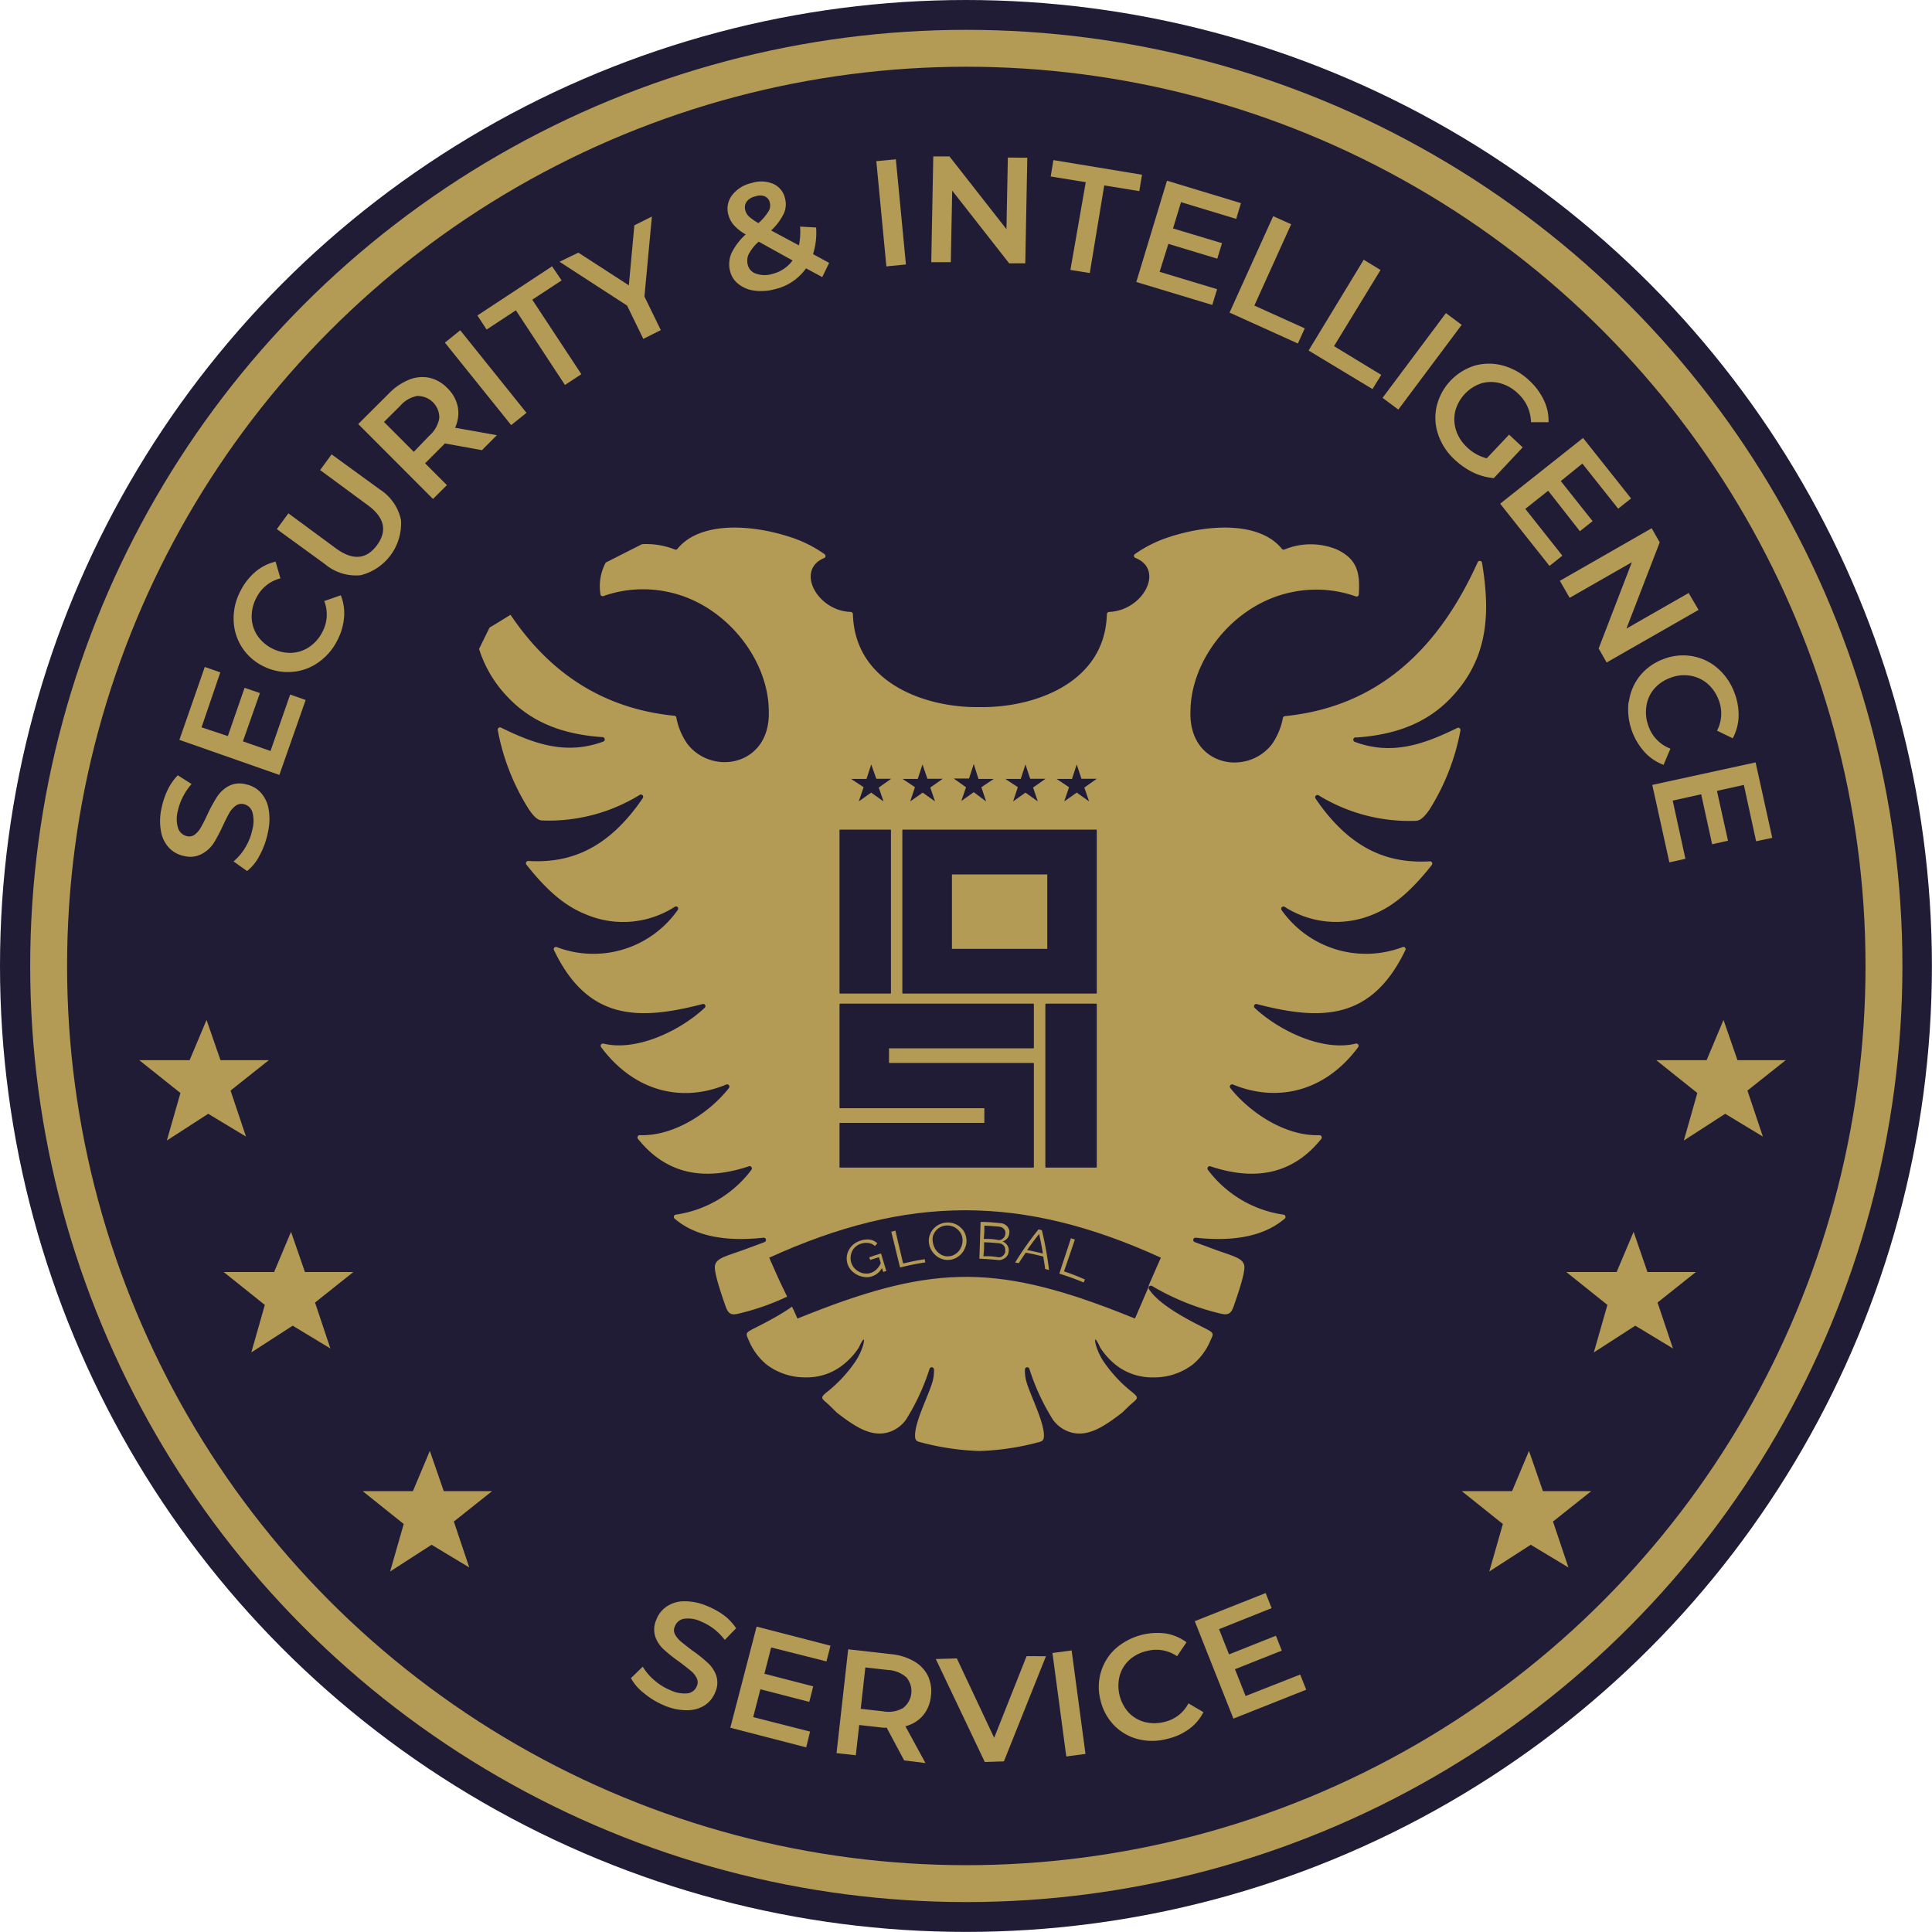 <svg xmlns="http://www.w3.org/2000/svg" viewBox="0 0 220.47 220.47"><defs><style>.a9294399-12cf-4f52-8b68-79d29eaa6374{fill:#211c35;}.b6a7815d-21e8-4b4c-b6fd-280c6d6edea1{fill:#b39a55;}.f84163bc-5015-44be-9934-ffa9ce8b52fa{fill:#fbe380;}.bf6e9c2f-929c-496f-bf15-cecde81ae8b7{fill:none;stroke:#b39a55;stroke-miterlimit:10;stroke-width:4.21px;}</style></defs><g id="f2539d62-44d3-49b8-b836-adb8e86b9fa2" data-name="Layer 2"><g id="aede61d2-ec71-45d6-938f-72a612c2a917" data-name="Layer 1"><circle class="a9294399-12cf-4f52-8b68-79d29eaa6374" cx="110.23" cy="110.23" r="110.23"></circle><polygon class="b6a7815d-21e8-4b4c-b6fd-280c6d6edea1" points="23.57 116.39 25.16 120.98 30.68 120.98 26.31 124.45 28.07 129.7 23.76 127.1 19.04 130.15 20.59 124.73 15.89 120.98 21.64 120.98 23.57 116.39"></polygon><polygon class="b6a7815d-21e8-4b4c-b6fd-280c6d6edea1" points="33.21 140.57 34.8 145.16 40.32 145.16 35.95 148.64 37.7 153.88 33.4 151.28 28.68 154.33 30.22 148.91 25.53 145.16 31.28 145.16 33.21 140.57"></polygon><polygon class="b6a7815d-21e8-4b4c-b6fd-280c6d6edea1" points="49.05 165.57 50.64 170.16 56.16 170.16 51.79 173.63 53.55 178.87 49.25 176.28 44.52 179.33 46.07 173.91 41.38 170.16 47.12 170.16 49.05 165.57"></polygon><polygon class="b6a7815d-21e8-4b4c-b6fd-280c6d6edea1" points="174.48 165.57 176.07 170.16 181.59 170.16 177.22 173.63 178.98 178.87 174.68 176.28 169.95 179.33 171.5 173.91 166.81 170.16 172.55 170.16 174.48 165.57"></polygon><polygon class="b6a7815d-21e8-4b4c-b6fd-280c6d6edea1" points="186.42 140.57 188 145.16 193.52 145.16 189.15 148.64 190.91 153.88 186.61 151.28 181.88 154.33 183.43 148.91 178.74 145.16 184.48 145.16 186.42 140.57"></polygon><polygon class="b6a7815d-21e8-4b4c-b6fd-280c6d6edea1" points="196.68 116.39 198.27 120.98 203.78 120.98 199.41 124.45 201.17 129.7 196.87 127.1 192.15 130.15 193.69 124.73 189 120.98 194.75 120.98 196.68 116.39"></polygon><path class="b6a7815d-21e8-4b4c-b6fd-280c6d6edea1" d="M29.64,97.59A5.47,5.47,0,0,1,28.2,99.4l-1.55-1.1A6.25,6.25,0,0,0,28,96.7a6.54,6.54,0,0,0,.79-2,3.78,3.78,0,0,0,0-2.06,1.32,1.32,0,0,0-1-.88,1.09,1.09,0,0,0-.91.2,2.58,2.58,0,0,0-.71.81c-.2.35-.44.83-.73,1.44a18.44,18.44,0,0,1-1.09,2.06A3.71,3.71,0,0,1,23,97.46a2.76,2.76,0,0,1-2,.22,3.21,3.21,0,0,1-1.67-.89,3.66,3.66,0,0,1-.95-1.87,6.63,6.63,0,0,1,.06-2.72,8.94,8.94,0,0,1,.7-2.08,6.27,6.27,0,0,1,1.15-1.65l1.57,1a7,7,0,0,0-1,1.48,6.55,6.55,0,0,0-.57,1.6,3.51,3.51,0,0,0,.05,2,1.37,1.37,0,0,0,1,.87,1.07,1.07,0,0,0,.9-.19,2.71,2.71,0,0,0,.69-.82c.2-.35.45-.83.73-1.44a17.23,17.23,0,0,1,1.08-2,3.76,3.76,0,0,1,1.3-1.24,2.68,2.68,0,0,1,2-.23,3.14,3.14,0,0,1,1.66.89,3.69,3.69,0,0,1,.94,1.87A6.72,6.72,0,0,1,30.57,95,9.33,9.33,0,0,1,29.64,97.59Z"></path><path class="b6a7815d-21e8-4b4c-b6fd-280c6d6edea1" d="M33.11,79.26l1.77.62-3,8.55-11.41-4,2.9-8.32,1.77.62L23,83l3,1,1.91-5.51,1.75.6L27.72,84.6l3.15,1.1Z"></path><path class="b6a7815d-21e8-4b4c-b6fd-280c6d6edea1" d="M36.2,75.68a5.9,5.9,0,0,1-3,1A6.13,6.13,0,0,1,30,76a6,6,0,0,1-3.34-5.3,6.7,6.7,0,0,1,.8-3.3,7,7,0,0,1,1.71-2.17,5.58,5.58,0,0,1,2.28-1.14L32,66a4.21,4.21,0,0,0-2.74,2.21,4.56,4.56,0,0,0-.54,2.23,4,4,0,0,0,.63,2.06,4.58,4.58,0,0,0,3.89,2,3.91,3.91,0,0,0,2.05-.67,4.51,4.51,0,0,0,1.5-1.72A4.21,4.21,0,0,0,37,68.59l1.89-.66a5.47,5.47,0,0,1,.37,2.54,6.83,6.83,0,0,1-.79,2.65A6.72,6.72,0,0,1,36.2,75.68Z"></path><path class="b6a7815d-21e8-4b4c-b6fd-280c6d6edea1" d="M41.16,65.64a5.47,5.47,0,0,1-4.07-1.26l-5.5-4,1.32-1.8,5.43,4q2.86,2.1,4.68-.37c1.21-1.65.85-3.17-1.06-4.57l-5.43-4,1.31-1.79,5.5,4a5.46,5.46,0,0,1,2.42,3.5,6.1,6.1,0,0,1-4.6,6.29Z"></path><path class="b6a7815d-21e8-4b4c-b6fd-280c6d6edea1" d="M55,51.37l-4.24-.77a2.9,2.9,0,0,1-.32.34l-1.93,1.93L51,55.36l-1.59,1.58-8.53-8.55,3.52-3.51a6.65,6.65,0,0,1,2.31-1.56A4,4,0,0,1,49,43.11a4.12,4.12,0,0,1,2.06,1.19,4.07,4.07,0,0,1,1.18,2.13,3.93,3.93,0,0,1-.31,2.38l4.77.85Zm-7.32-6.2a3.41,3.41,0,0,0-2,1.13l-1.86,1.85,3.4,3.41L49,49.71a3.4,3.4,0,0,0,1.13-2,2.46,2.46,0,0,0-2.52-2.52Z"></path><path class="b6a7815d-21e8-4b4c-b6fd-280c6d6edea1" d="M50.77,39.1l1.75-1.41,7.56,9.42-1.75,1.4Z"></path><path class="b6a7815d-21e8-4b4c-b6fd-280c6d6edea1" d="M58.87,35.41l-3.34,2.2L54.48,36,63,30.39,64.09,32l-3.35,2.2,5.6,8.5-1.87,1.23Z"></path><path class="b6a7815d-21e8-4b4c-b6fd-280c6d6edea1" d="M73.54,33.84l1.87,3.83-2,1-1.85-3.8-7.71-5L66,28.83l5.76,3.73.63-6.85,2-1Z"></path><path class="b6a7815d-21e8-4b4c-b6fd-280c6d6edea1" d="M93.83,31.62l-1.85-1A6,6,0,0,1,88.43,33a5.86,5.86,0,0,1-2.29.17,3.66,3.66,0,0,1-1.81-.71,2.62,2.62,0,0,1-1-1.46,3.15,3.15,0,0,1,.13-2.08,7,7,0,0,1,1.64-2.17,5.19,5.19,0,0,1-1.35-1.05,3,3,0,0,1-.63-1.18,2.53,2.53,0,0,1,.41-2.23,3.85,3.85,0,0,1,2.26-1.41,3.55,3.55,0,0,1,2.45.1,2.36,2.36,0,0,1,1.34,1.65,2.58,2.58,0,0,1-.14,1.75A6.55,6.55,0,0,1,88,26.3L91.17,28a7.62,7.62,0,0,0,.13-2.14l1.83.1A8.12,8.12,0,0,1,92.78,29l1.84,1ZM85.21,23a1.17,1.17,0,0,0-.16,1,1.51,1.51,0,0,0,.41.7,6,6,0,0,0,1.09.76,6.06,6.06,0,0,0,1.14-1.33,1.28,1.28,0,0,0,.16-1,1,1,0,0,0-.57-.72,1.48,1.48,0,0,0-1.07,0A1.67,1.67,0,0,0,85.21,23Zm5.23,6.72-3.86-2.14A4.92,4.92,0,0,0,85.44,29a1.8,1.8,0,0,0-.1,1.25,1.41,1.41,0,0,0,1,1,3,3,0,0,0,1.83,0A4.06,4.06,0,0,0,90.44,29.73Z"></path><path class="b6a7815d-21e8-4b4c-b6fd-280c6d6edea1" d="M100,18.39l2.23-.21,1.15,12-2.23.22Z"></path><path class="b6a7815d-21e8-4b4c-b6fd-280c6d6edea1" d="M117.23,18,117,30.05l-1.84,0-6.5-8.3-.16,8.17-2.23,0,.23-12.07,1.85,0,6.5,8.3.16-8.17Z"></path><path class="b6a7815d-21e8-4b4c-b6fd-280c6d6edea1" d="M123.9,20.79l-4-.65.31-1.87,10.11,1.67-.31,1.87-4-.65-1.65,10-2.21-.36Z"></path><path class="b6a7815d-21e8-4b4c-b6fd-280c6d6edea1" d="M138.89,33l-.55,1.8-8.67-2.62,3.5-11.56,8.44,2.56-.54,1.8-6.3-1.91-.91,3,5.59,1.68-.54,1.77-5.58-1.69-1,3.19Z"></path><path class="b6a7815d-21e8-4b4c-b6fd-280c6d6edea1" d="M145.29,24.67l2.05.92-4.2,9.28,5.75,2.6-.78,1.73-7.8-3.53Z"></path><path class="b6a7815d-21e8-4b4c-b6fd-280c6d6edea1" d="M155.62,29.64l1.92,1.17-5.31,8.69,5.39,3.28-1,1.62L149.33,40Z"></path><path class="b6a7815d-21e8-4b4c-b6fd-280c6d6edea1" d="M165,35.73l1.8,1.34-7.23,9.67-1.8-1.34Z"></path><path class="b6a7815d-21e8-4b4c-b6fd-280c6d6edea1" d="M172.21,49.6l1.55,1.45-3.29,3.51a6.79,6.79,0,0,1-2.37-.65A8.58,8.58,0,0,1,166,52.45a6.87,6.87,0,0,1-1.88-2.86,5.86,5.86,0,0,1-.18-3.21,6.42,6.42,0,0,1,4.36-4.66,6,6,0,0,1,3.22,0,7,7,0,0,1,3,1.71,7.31,7.31,0,0,1,1.67,2.26,5.34,5.34,0,0,1,.52,2.49l-2,0a4.56,4.56,0,0,0-1.49-3.28,4.67,4.67,0,0,0-2-1.16,4,4,0,0,0-2.16,0,4.58,4.58,0,0,0-3,3.2,4.11,4.11,0,0,0,.1,2.17,4.59,4.59,0,0,0,1.26,1.94,5,5,0,0,0,2.24,1.25Z"></path><path class="b6a7815d-21e8-4b4c-b6fd-280c6d6edea1" d="M178.29,63.41l-1.47,1.17-5.63-7.1,9.46-7.5,5.48,6.9-1.47,1.17-4.09-5.15-2.46,2,3.63,4.57-1.45,1.15L176.67,56l-2.61,2.07Z"></path><path class="b6a7815d-21e8-4b4c-b6fd-280c6d6edea1" d="M193.83,69.6l-10.49,6-.91-1.6,3.79-9.84-7.1,4.06L178,66.28l10.48-6,.92,1.61-3.8,9.84,7.1-4.06Z"></path><path class="b6a7815d-21e8-4b4c-b6fd-280c6d6edea1" d="M185.88,80.07a6.06,6.06,0,0,1,1.26-2.95,6.22,6.22,0,0,1,2.69-1.91,6.11,6.11,0,0,1,3.28-.33,5.93,5.93,0,0,1,2.9,1.38,6.78,6.78,0,0,1,1.92,2.81,7,7,0,0,1,.47,2.72,5.61,5.61,0,0,1-.67,2.46l-1.79-.87a4.25,4.25,0,0,0,.18-3.52A4.56,4.56,0,0,0,194.83,78a4,4,0,0,0-2-.9,4.27,4.27,0,0,0-2.24.26,4.39,4.39,0,0,0-1.86,1.29,3.86,3.86,0,0,0-.86,2,4.5,4.5,0,0,0,.27,2.27,4.19,4.19,0,0,0,2.48,2.51l-.78,1.85a5.51,5.51,0,0,1-2.13-1.42,7.28,7.28,0,0,1-1.87-5.73Z"></path><path class="b6a7815d-21e8-4b4c-b6fd-280c6d6edea1" d="M192.33,98l-1.83.41-1.95-8.84L200.34,87l1.9,8.61L200.4,96,199,89.57l-3.07.68,1.26,5.69-1.81.4-1.25-5.7-3.25.72Z"></path><path class="b6a7815d-21e8-4b4c-b6fd-280c6d6edea1" d="M154.78,84.16c4.22-.29,7.89-1.5,10.76-4.49,4.37-4.55,4.52-9.79,3.58-15.46a.26.26,0,0,0-.49-.06c-4.37,9.69-11.19,16.49-22,17.57a.27.27,0,0,0-.23.2,7.72,7.72,0,0,1-1.25,3c-2.86,3.7-9.48,2.5-9.3-3.68,0-6,5-12.36,11.6-13.67a13.49,13.49,0,0,1,7.27.49.25.25,0,0,0,.34-.22c.15-2.37-.11-4-2.49-5.13a7.83,7.83,0,0,0-6,0,.27.27,0,0,1-.29-.08c-2.51-3.11-8.27-2.82-12.69-1.4a14.5,14.5,0,0,0-4.08,2,.25.25,0,0,0,.06.44c3.36,1.33.89,6-3,6.16a.28.28,0,0,0-.26.26c-.22,7.89-8.3,10.58-14.07,10.6-.11,0-.31,0-.42,0s-.31,0-.42,0c-5.77,0-13.85-2.71-14.07-10.6a.26.26,0,0,0-.25-.26c-3.86-.12-6.34-4.83-3-6.16a.26.26,0,0,0,0-.44,14.36,14.36,0,0,0-4.08-2c-4.42-1.42-10.17-1.71-12.69,1.4a.27.27,0,0,1-.29.08,8.86,8.86,0,0,0-3.76-.61l-4.14,2.1a5.71,5.71,0,0,0-.6,3.6.25.25,0,0,0,.34.22,13.52,13.52,0,0,1,7.28-.49c6.56,1.31,11.59,7.66,11.59,13.67.18,6.18-6.44,7.38-9.3,3.68a7.72,7.72,0,0,1-1.25-3,.24.24,0,0,0-.22-.2c-8.4-.84-14.39-5.12-18.7-11.52-.8.48-1.6,1-2.39,1.45-.4.81-.81,1.63-1.2,2.45a13.92,13.92,0,0,0,3.35,5.57c2.88,3,6.54,4.2,10.76,4.49a.26.26,0,0,1,.07.5c-4.19,1.56-7.82.31-11.68-1.59a.26.26,0,0,0-.37.27,25.58,25.58,0,0,0,3.56,9.07c.55.79,1,1.27,1.56,1.26a19.79,19.79,0,0,0,11.08-2.92.26.26,0,0,1,.35.37c-4.26,6.27-8.85,7.41-13.07,7.17a.26.26,0,0,0-.21.42c2.53,3.2,4.59,4.79,6.73,5.65A10.87,10.87,0,0,0,77,103.48a.25.25,0,0,1,.34.36,11.76,11.76,0,0,1-13.8,4.24.25.25,0,0,0-.32.35c3.84,8,9.57,8.07,16.95,6.15a.25.25,0,0,1,.24.43c-2.83,2.65-7.81,5-11.55,4.08a.26.26,0,0,0-.27.4c3.92,5.25,9.44,6.31,14.29,4.27a.26.26,0,0,1,.31.39c-2.15,2.76-6.24,5.53-10.18,5.39a.26.26,0,0,0-.21.42c3.48,4.35,8,4.69,12.66,3.13a.26.26,0,0,1,.3.39,13.13,13.13,0,0,1-8.65,5.13.26.26,0,0,0-.13.45c2.71,2.34,6.67,2.56,10.15,2.18a.26.26,0,0,1,.12.5l-1.83.68c-2.52.94-3.65,1.09-3.83,2-.14.73.69,3.16,1.21,4.65.32.94.73,1,1.42.85a27.92,27.92,0,0,0,7.91-3.18.26.26,0,0,1,.35.36c-1.14,1.77-4.26,3.4-6.39,4.47-1.07.54-1,.59-.65,1.37a7.07,7.07,0,0,0,2.08,2.81A7.29,7.29,0,0,0,92,157.18a6.62,6.62,0,0,0,4.38-1.58A7.77,7.77,0,0,0,98,153.78l0,0c.14-.3.83-1.69.51-.33a7,7,0,0,1-.91,1.94,15.74,15.74,0,0,1-3.23,3.46c-.94.76-.55.71.41,1.65l.7.69,0,0c2.14,1.66,3.85,2.74,5.73,2.3a3.8,3.8,0,0,0,2.2-1.52,25.4,25.4,0,0,0,2.67-5.78.26.26,0,0,1,.5.07,4.29,4.29,0,0,1-.09,1.09c-.26,1.39-2.08,4.73-2.07,6.47,0,.77.37.66,1.08.88a29.34,29.34,0,0,0,6.27.88h0a29.43,29.43,0,0,0,6.28-.88c.7-.22,1.07-.11,1.08-.88,0-1.74-1.81-5.08-2.08-6.47a4.8,4.8,0,0,1-.09-1.09.26.26,0,0,1,.5-.07,25.4,25.4,0,0,0,2.67,5.78,3.82,3.82,0,0,0,2.21,1.52c1.87.44,3.59-.64,5.73-2.3l0,0,.71-.69c1-.94,1.34-.89.4-1.65a15.74,15.74,0,0,1-3.23-3.46,6.69,6.69,0,0,1-.9-1.94c-.32-1.36.36,0,.5.33l0,0a8.26,8.26,0,0,0,1.59,1.82,6.64,6.64,0,0,0,4.38,1.58,7.27,7.27,0,0,0,4.54-1.43,7,7,0,0,0,2.08-2.81c.37-.78.42-.83-.65-1.37-2.12-1.07-5.25-2.7-6.38-4.47a.26.26,0,0,1,.34-.36,28,28,0,0,0,7.91,3.18c.7.14,1.1.09,1.42-.85.52-1.49,1.35-3.92,1.21-4.65-.18-.91-1.3-1.06-3.82-2l-1.84-.68a.26.26,0,0,1,.12-.5c3.48.38,7.44.16,10.16-2.18a.26.26,0,0,0-.14-.45,13.11,13.11,0,0,1-8.64-5.13.26.26,0,0,1,.29-.39c4.64,1.56,9.18,1.22,12.66-3.13a.26.26,0,0,0-.21-.42c-3.93.14-8-2.63-10.18-5.39a.26.26,0,0,1,.31-.39c4.85,2,10.38,1,14.29-4.27a.26.26,0,0,0-.27-.4c-3.74.93-8.72-1.43-11.55-4.08a.26.26,0,0,1,.25-.43c7.38,1.92,13.1,1.85,16.95-6.15a.25.25,0,0,0-.32-.35,11.78,11.78,0,0,1-13.81-4.24.26.26,0,0,1,.35-.36,10.87,10.87,0,0,0,10.08.88c2.14-.86,4.19-2.45,6.72-5.65a.26.26,0,0,0-.21-.42c-4.22.24-8.81-.9-13.06-7.17a.26.26,0,0,1,.34-.37,19.82,19.82,0,0,0,11.09,2.92c.53,0,1-.47,1.56-1.26a25.75,25.75,0,0,0,3.55-9.07.26.26,0,0,0-.37-.27c-3.85,1.9-7.49,3.15-11.68,1.59A.26.26,0,0,1,154.78,84.16Z"></path><path class="f84163bc-5015-44be-9934-ffa9ce8b52fa" d="M129,147.44l1.86-.89,0,0-1.15-.45c-.11.24-.23.49-.35.73S129.09,147.23,129,147.44Zm-34,0c-.12-.22-.23-.44-.34-.67s-.25-.51-.37-.77l-.69.28-.62.25Z"></path><path class="a9294399-12cf-4f52-8b68-79d29eaa6374" d="M101.58,94.67c.06,0,.09,0,.09.08V113.3c0,.06,0,.08-.09.08H95.89c-.06,0-.09,0-.09-.08V94.75a.09.09,0,0,1,.09-.08Z"></path><path class="a9294399-12cf-4f52-8b68-79d29eaa6374" d="M125.06,94.67c.06,0,.1,0,.1.09V113.3c0,.06,0,.08-.1.08h-22c-.06,0-.09,0-.09-.08V94.76q0-.09.09-.09Zm-16.43,13.61h10.88V99.79H108.63Z"></path><path class="a9294399-12cf-4f52-8b68-79d29eaa6374" d="M117.89,114.53c.06,0,.09,0,.09.08v4.94c0,.06,0,.08-.09.08H101.45v1.67h16.44q.09,0,.09.09v11.77c0,.05,0,.08-.09.08h-22c-.06,0-.09,0-.09-.08v-4.94a.08.08,0,0,1,.09-.08h16.44v-1.68H95.89c-.06,0-.09,0-.09-.08V114.61a.09.09,0,0,1,.09-.08Z"></path><path class="a9294399-12cf-4f52-8b68-79d29eaa6374" d="M125.06,114.53c.07,0,.1,0,.1.08v18.55c0,.05,0,.08-.1.08h-5.68c-.06,0-.09,0-.09-.08V114.61s0-.08.09-.08Z"></path><path class="a9294399-12cf-4f52-8b68-79d29eaa6374" d="M111.66,88.89h1.74l-1.41.94.54,1.63-1.41-1.06-1.42,1,.54-1.56-1.41-1h1.75l.54-1.66Zm-6.39-1.66-.54,1.66H103l1.41.94-.54,1.62,1.42-1,1.41,1-.54-1.58,1.42-1h-1.75Zm-5.85,0-.54,1.66H97.13l1.42.94L98,91.45l1.41-1,1.41,1-.54-1.58,1.42-1H100Z"></path><path class="a9294399-12cf-4f52-8b68-79d29eaa6374" d="M122.87,87.23l-.54,1.66h-1.75l1.41.94-.54,1.62,1.42-1,1.41,1-.54-1.58,1.42-1h-1.75Zm-5.85,0-.54,1.66h-1.75l1.42.94-.54,1.62,1.41-1,1.41,1-.54-1.58,1.42-1h-1.75Z"></path><circle class="bf6e9c2f-929c-496f-bf15-cecde81ae8b7" cx="110.27" cy="110.23" r="104.72"></circle><path class="b6a7815d-21e8-4b4c-b6fd-280c6d6edea1" d="M73.49,193.22A5.43,5.43,0,0,1,72,191.5l1.35-1.31a6,6,0,0,0,1.32,1.55,6.56,6.56,0,0,0,1.84,1.14,3.71,3.71,0,0,0,2,.35,1.31,1.31,0,0,0,1-.8,1.06,1.06,0,0,0,0-.92,2.52,2.52,0,0,0-.66-.83c-.3-.25-.72-.58-1.27-1a18,18,0,0,1-1.8-1.42,3.65,3.65,0,0,1-1-1.48,2.72,2.72,0,0,1,.14-2,3.06,3.06,0,0,1,1.17-1.46,3.54,3.54,0,0,1,2-.59,6.5,6.5,0,0,1,2.63.55,8.75,8.75,0,0,1,1.89,1.05A5.79,5.79,0,0,1,84,185.81l-1.29,1.33a6.78,6.78,0,0,0-1.25-1.26,6.22,6.22,0,0,0-1.44-.83,3.4,3.4,0,0,0-2-.32,1.36,1.36,0,0,0-1,.85,1,1,0,0,0,0,.91,2.63,2.63,0,0,0,.67.82c.3.26.72.58,1.26,1a15.8,15.8,0,0,1,1.78,1.41,3.57,3.57,0,0,1,1,1.48,2.62,2.62,0,0,1-.12,1.93,3.18,3.18,0,0,1-1.17,1.46,3.61,3.61,0,0,1-2,.57,6.36,6.36,0,0,1-2.65-.55A8.84,8.84,0,0,1,73.49,193.22Z"></path><path class="b6a7815d-21e8-4b4c-b6fd-280c6d6edea1" d="M92.44,197.6,92,199.4l-8.66-2.24,3-11.54,8.43,2.18-.46,1.79L88,188l-.77,3,5.57,1.44-.45,1.77-5.58-1.44-.82,3.18Z"></path><path class="b6a7815d-21e8-4b4c-b6fd-280c6d6edea1" d="M103.18,200.89l-2-3.74a3.26,3.26,0,0,1-.46,0l-2.67-.3-.39,3.45-2.2-.24,1.33-11.85,4.87.55a6.46,6.46,0,0,1,2.63.81,3.94,3.94,0,0,1,1.59,1.65,4.12,4.12,0,0,1,.35,2.32,4,4,0,0,1-.91,2.23,3.85,3.85,0,0,1-2,1.22l2.29,4.2Zm.26-9.47a3.43,3.43,0,0,0-2.12-.85l-2.57-.29L98.22,195l2.57.29a3.38,3.38,0,0,0,2.25-.37,2.43,2.43,0,0,0,.4-3.5Z"></path><path class="b6a7815d-21e8-4b4c-b6fd-280c6d6edea1" d="M119.36,189,114.56,201l-2.18.07-5.59-11.75,2.4-.07,4.26,9.06,3.7-9.32Z"></path><path class="b6a7815d-21e8-4b4c-b6fd-280c6d6edea1" d="M120.1,188.63l2.19-.29,1.58,11.81-2.19.29Z"></path><path class="b6a7815d-21e8-4b4c-b6fd-280c6d6edea1" d="M129.86,198.46a5.8,5.8,0,0,1-2.74-1.59,6.12,6.12,0,0,1-1.54-2.86,6,6,0,0,1,.07-3.26,5.86,5.86,0,0,1,1.71-2.67,7.24,7.24,0,0,1,5.7-1.67,5.49,5.49,0,0,1,2.34,1L134.32,189a4.16,4.16,0,0,0-3.42-.6,4.39,4.39,0,0,0-2,1,3.87,3.87,0,0,0-1.12,1.8,4.58,4.58,0,0,0,1,4.21,3.91,3.91,0,0,0,1.82,1.09,4.55,4.55,0,0,0,2.26,0,4.12,4.12,0,0,0,2.76-2.12l1.71,1a5.41,5.41,0,0,1-1.64,1.93,6.74,6.74,0,0,1-2.49,1.12A6.55,6.55,0,0,1,129.86,198.46Z"></path><path class="b6a7815d-21e8-4b4c-b6fd-280c6d6edea1" d="M148.37,191.09l.69,1.73-8.31,3.3L136.34,185l8.09-3.21.68,1.72-6,2.4,1.14,2.88,5.35-2.13.67,1.7-5.34,2.12,1.21,3.06Z"></path><path class="a9294399-12cf-4f52-8b68-79d29eaa6374" d="M91,150.47c7.39-3,12.93-4.61,18.47-4.75s11.07,1.21,18.43,4.1h0l0,0,1.12.45.5.19.74-1.71.76-1.78.07-.17,0,0v-.13l.38-.87,1-2.28c-7.9-3.61-15.12-5.41-22.34-5.41s-14.44,1.81-22.35,5.41c.52,1.16,1,2.31,1.57,3.47S90.49,149.27,91,150.47Z"></path><path class="b6a7815d-21e8-4b4c-b6fd-280c6d6edea1" d="M100.71,144.57a2,2,0,0,1-2,1.17,2.57,2.57,0,0,1-.78-.21,2.63,2.63,0,0,1-.68-.46,2,2,0,0,1-.63-1.46,2.1,2.1,0,0,1,.66-1.51,2.18,2.18,0,0,1,.79-.48,2.4,2.4,0,0,1,.64-.16,2.06,2.06,0,0,1,.56,0,1.73,1.73,0,0,1,.47.15,2.16,2.16,0,0,1,.38.27l-.28.31a1.36,1.36,0,0,0-.77-.35,1.83,1.83,0,0,0-.88.11,1.68,1.68,0,0,0-.63.39,1.6,1.6,0,0,0-.37.57,1.78,1.78,0,0,0,0,1.31,1.73,1.73,0,0,0,.38.57,1.87,1.87,0,0,0,.55.38,1.72,1.72,0,0,0,.63.16,1.56,1.56,0,0,0,.67-.09,1.7,1.7,0,0,0,.62-.4,2.09,2.09,0,0,0,.47-.71l-.21-.67c-.38.12-.58.18-1,.32l-.1-.3c.53-.19.8-.28,1.34-.44l.6,2-.35.11c-.08-.23-.11-.35-.19-.58"></path><path class="b6a7815d-21e8-4b4c-b6fd-280c6d6edea1" d="M102.71,144.64l-1-4.08.47-.12c.35,1.5.53,2.25.88,3.74,1-.23,1.48-.33,2.48-.49,0,.15,0,.22.06.37a25.42,25.42,0,0,0-2.86.58"></path><path class="b6a7815d-21e8-4b4c-b6fd-280c6d6edea1" d="M108.3,143.77a1.9,1.9,0,0,1-.83-.11,2.05,2.05,0,0,1-.7-.41,2.17,2.17,0,0,1-.5-.62,2,2,0,0,1-.26-.77,1.91,1.91,0,0,1,.06-.82,2.21,2.21,0,0,1,.38-.73,2.27,2.27,0,0,1,.67-.55,2.3,2.3,0,0,1,.88-.25,2.24,2.24,0,0,1,.94.14,2.07,2.07,0,0,1,.72.46,1.94,1.94,0,0,1,.47.67,2,2,0,0,1,.16.78,1.88,1.88,0,0,1-.15.81,2.2,2.2,0,0,1-.42.69,2.32,2.32,0,0,1-.63.49,1.9,1.9,0,0,1-.79.22m-1.84-2a1.89,1.89,0,0,0,.6,1.16,1.64,1.64,0,0,0,.55.34,1.46,1.46,0,0,0,.67.09,1.42,1.42,0,0,0,.65-.2,1.7,1.7,0,0,0,.5-.42,2,2,0,0,0,.31-.57,1.84,1.84,0,0,0,.1-.65,1.66,1.66,0,0,0-.14-.66,1.77,1.77,0,0,0-1-.91,1.75,1.75,0,0,0-.73-.1,1.56,1.56,0,0,0-.72.22,1.75,1.75,0,0,0-.52.45,1.83,1.83,0,0,0-.28.6,1.77,1.77,0,0,0,0,.65"></path><path class="b6a7815d-21e8-4b4c-b6fd-280c6d6edea1" d="M115.1,142.86a1,1,0,0,1-.15.42,1.14,1.14,0,0,1-.31.31,1.38,1.38,0,0,1-.41.18,1.22,1.22,0,0,1-.47,0c-.81-.07-1.21-.1-2-.13.06-1.68.09-2.52.14-4.2.93,0,1.4.06,2.33.15a1,1,0,0,1,.44.14,1.1,1.1,0,0,1,.32.28,1.27,1.27,0,0,1,.18.37,1.08,1.08,0,0,1,0,.4,1,1,0,0,1-.24.55,1.11,1.11,0,0,1-.53.34,1.11,1.11,0,0,1,.57.47,1,1,0,0,1,.13.69m-2.77-3c0,.62,0,.93-.07,1.55.64,0,.95,0,1.58.11a.69.69,0,0,0,.32,0,.81.81,0,0,0,.47-.37.71.71,0,0,0,.09-.28,1.06,1.06,0,0,0,0-.31.72.72,0,0,0-.14-.26.71.71,0,0,0-.23-.19.94.94,0,0,0-.31-.1c-.67-.06-1-.08-1.69-.11m2.35,2.89a.84.84,0,0,0,0-.31.68.68,0,0,0-.13-.27.74.74,0,0,0-.23-.2.63.63,0,0,0-.3-.1c-.7-.07-1-.09-1.74-.12,0,.63,0,.95-.08,1.59.65,0,1,0,1.62.11a.85.85,0,0,0,.32,0,.59.59,0,0,0,.27-.15.74.74,0,0,0,.2-.23,1,1,0,0,0,.1-.29"></path><path class="b6a7815d-21e8-4b4c-b6fd-280c6d6edea1" d="M115.84,144.07a37,37,0,0,1,2.67-3.78l.38.09a38.14,38.14,0,0,1,.82,4.55l-.44-.12c-.08-.57-.12-.85-.22-1.42-.79-.2-1.18-.29-2-.44-.32.47-.48.71-.79,1.19l-.44-.07m2.76-3.26c-.57.72-.84,1.09-1.37,1.84.72.14,1.08.22,1.8.4-.15-.9-.24-1.35-.43-2.24"></path><path class="b6a7815d-21e8-4b4c-b6fd-280c6d6edea1" d="M120.9,145.3c.52-1.6.79-2.4,1.31-4l.45.15c-.49,1.46-.74,2.18-1.24,3.63,1,.34,1.44.52,2.39.93l-.15.34a27.93,27.93,0,0,0-2.76-1"></path></g></g></svg>